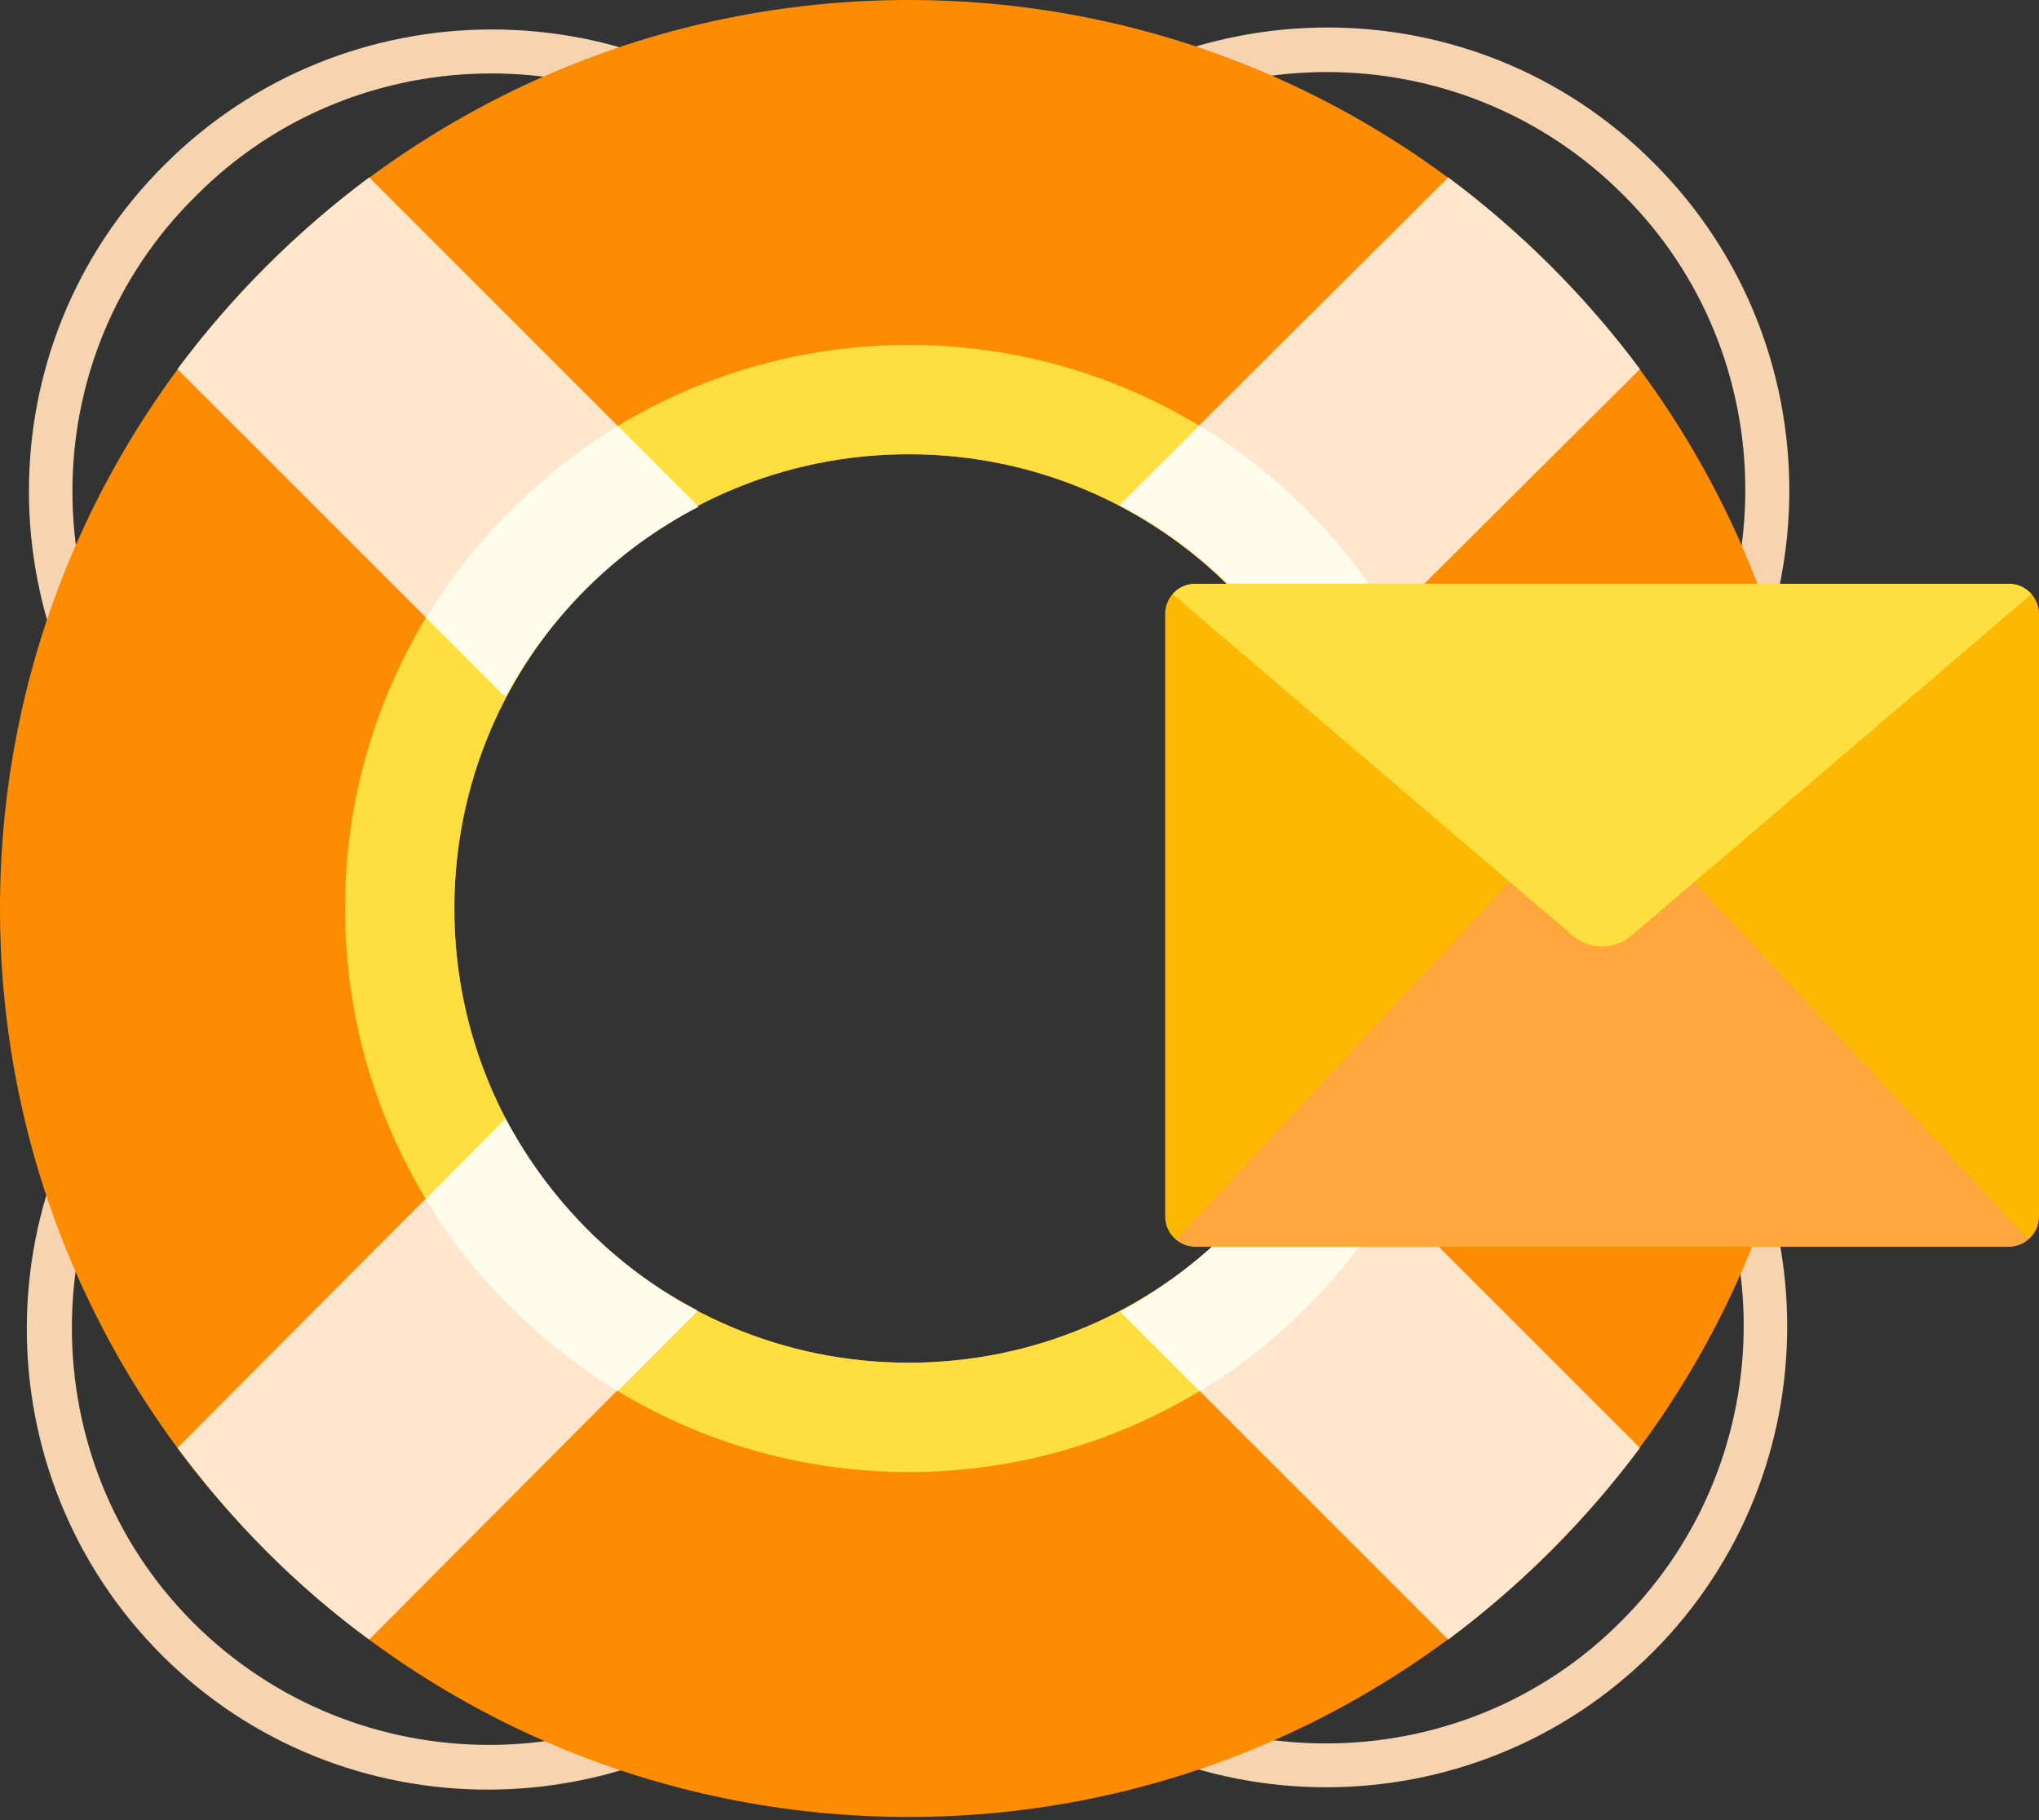<svg xmlns="http://www.w3.org/2000/svg" width="56" height="50" viewBox="0 0 56 50">
    <rect x="0" y="0" width="56" height="50" fill="#333333" stroke="none"/>
    <g fill="none" fill-rule="evenodd">
        <g fill-rule="nonzero">
            <g>
                <g>
                    <g>
                        <g>
                            <g>
                                <path fill="#F6D4B0" d="M43.674 24.216l-.117-1.6 1.014-1.013c4.484-4.484 4.484-11.815 0-16.26-4.484-4.485-11.777-4.485-16.26 0l-1.015 1.013c-.507-.078-1.053-.117-1.599-.117l1.755-1.755c4.952-4.952 13.024-4.991 17.977 0 4.952 4.953 4.952 13.025 0 17.977l-1.755 1.755zM22.656 6.396L21.642 5.38C17.158.897 9.827.897 5.382 5.381c-4.524 4.446-4.524 11.777 0 16.261l1.013 1.014c-.078.507-.117 1.053-.117 1.599L4.523 22.5c-4.952-4.952-4.99-13.024 0-17.977 4.953-4.952 13.025-4.952 17.977 0l1.755 1.755c-.546 0-1.092.04-1.6.117zM6.239 25.697l.117 1.598-1.014 1.014C.858 32.795.858 40.126 5.303 44.57c4.485 4.485 11.777 4.485 16.261 0l1.014-1.013c.507.078 1.053.117 1.599.117l-1.755 1.755c-4.952 4.952-13.024 4.991-17.977.039-4.952-4.952-4.952-13.024.04-17.977l1.754-1.793zm21.018 17.82l1.014 1.014c4.484 4.484 11.815 4.484 16.26 0 4.485-4.484 4.485-11.777-.038-16.26l-1.014-1.015c.078-.507.117-1.053.117-1.599l1.755 1.755c4.952 4.952 4.991 13.024.039 17.977-4.952 4.952-13.024 4.952-17.977-.04l-1.754-1.754c.545.039 1.091 0 1.598-.078z" transform="translate(-887 -415) translate(140 120) translate(0 245) translate(630) translate(117 50)"/>
                                <path fill="#FD8C02" d="M24.957 0C11.19 0 0 11.191 0 24.957c0 13.765 11.152 24.956 24.957 24.956 13.765 0 24.956-11.191 24.956-24.956C49.913 11.19 38.722 0 24.957 0zm0 37.435c-6.902 0-12.479-5.576-12.479-12.478 0-6.903 5.577-12.479 12.479-12.479 6.902 0 12.478 5.576 12.478 12.479 0 6.902-5.576 12.478-12.478 12.478z" transform="translate(-887 -415) translate(140 120) translate(0 245) translate(630) translate(117 50)"/>
                                <path fill="#FFDF40" d="M24.957 9.476c-8.54 0-15.481 6.94-15.481 15.48s6.94 15.482 15.48 15.482 15.482-6.942 15.482-15.481c0-8.54-6.942-15.481-15.481-15.481zm0 27.959c-6.902 0-12.479-5.576-12.479-12.478 0-6.903 5.577-12.479 12.479-12.479 6.902 0 12.478 5.576 12.478 12.479 0 6.902-5.576 12.478-12.478 12.478z" transform="translate(-887 -415) translate(140 120) translate(0 245) translate(630) translate(117 50)"/>
                                <path fill="#FFE6CC" d="M19.146 35.992c-2.261-1.17-4.094-3.042-5.264-5.264l-9.008 9.047c1.482 1.988 3.237 3.782 5.265 5.264l9.007-9.047zm11.582-22.11c2.262 1.17 4.094 3.003 5.264 5.264l9.047-9.007c-1.482-1.99-3.276-3.783-5.264-5.265l-9.047 9.008zM4.874 10.14l9.008 9.007c1.17-2.261 3.003-4.094 5.264-5.264L10.14 4.874C8.149 6.356 6.356 8.15 4.874 10.14zM45.04 39.775l-9.008-9.008c-1.17 2.262-3.002 4.094-5.264 5.264l9.008 9.008c1.988-1.482 3.782-3.276 5.264-5.264z" transform="translate(-887 -415) translate(140 120) translate(0 245) translate(630) translate(117 50)"/>
                                <path fill="#FFFCEB" d="M32.95 11.698l-2.183 2.184c2.262 1.17 4.094 3.003 5.264 5.264l2.184-2.183c-1.326-2.145-3.12-3.978-5.265-5.265zm-19.068 19.03l-2.184 2.222c1.287 2.145 3.12 3.939 5.265 5.265l2.183-2.184c-2.222-1.209-4.055-3.041-5.264-5.303zm16.885 5.303l2.183 2.184c2.145-1.287 3.939-3.12 5.265-5.265l-2.184-2.183c-1.209 2.223-3.041 4.055-5.264 5.264zm-11.582-22.11l-2.222-2.223c-2.145 1.326-3.939 3.12-5.265 5.265l2.184 2.183c1.209-2.222 3.042-4.055 5.303-5.225z" transform="translate(-887 -415) translate(140 120) translate(0 245) translate(630) translate(117 50)"/>
                            </g>
                            <g>
                                <path fill="#FDB902" d="M24 5.83v11.586c0 .458-.37.828-.828.828H.828c-.457 0-.828-.37-.828-.828V.866C0 .408.37.037.828.037h22.344c.457 0 .828.37.828.828V5.83z" transform="translate(-887 -415) translate(140 120) translate(0 245) translate(630) translate(117 50) translate(32 16)"/>
                                <path fill="#FFDF40" d="M23.793.323L12.8 9.712c-.462.389-1.136.389-1.598 0L.207.322C.362.143.589.038.827.038h22.345c.24 0 .466.105.621.286z" transform="translate(-887 -415) translate(140 120) translate(0 245) translate(630) translate(117 50) translate(32 16)"/>
                                <path fill="#FFA73C" d="M23.706 18.045c-.148.129-.338.2-.534.2H.828c-.196 0-.386-.071-.534-.2l9.165-9.819 1.742 1.486c.462.389 1.136.389 1.598 0l1.738-1.486 9.17 9.82z" transform="translate(-887 -415) translate(140 120) translate(0 245) translate(630) translate(117 50) translate(32 16)"/>
                            </g>
                        </g>
                    </g>
                </g>
            </g>
        </g>
    </g>
</svg>
